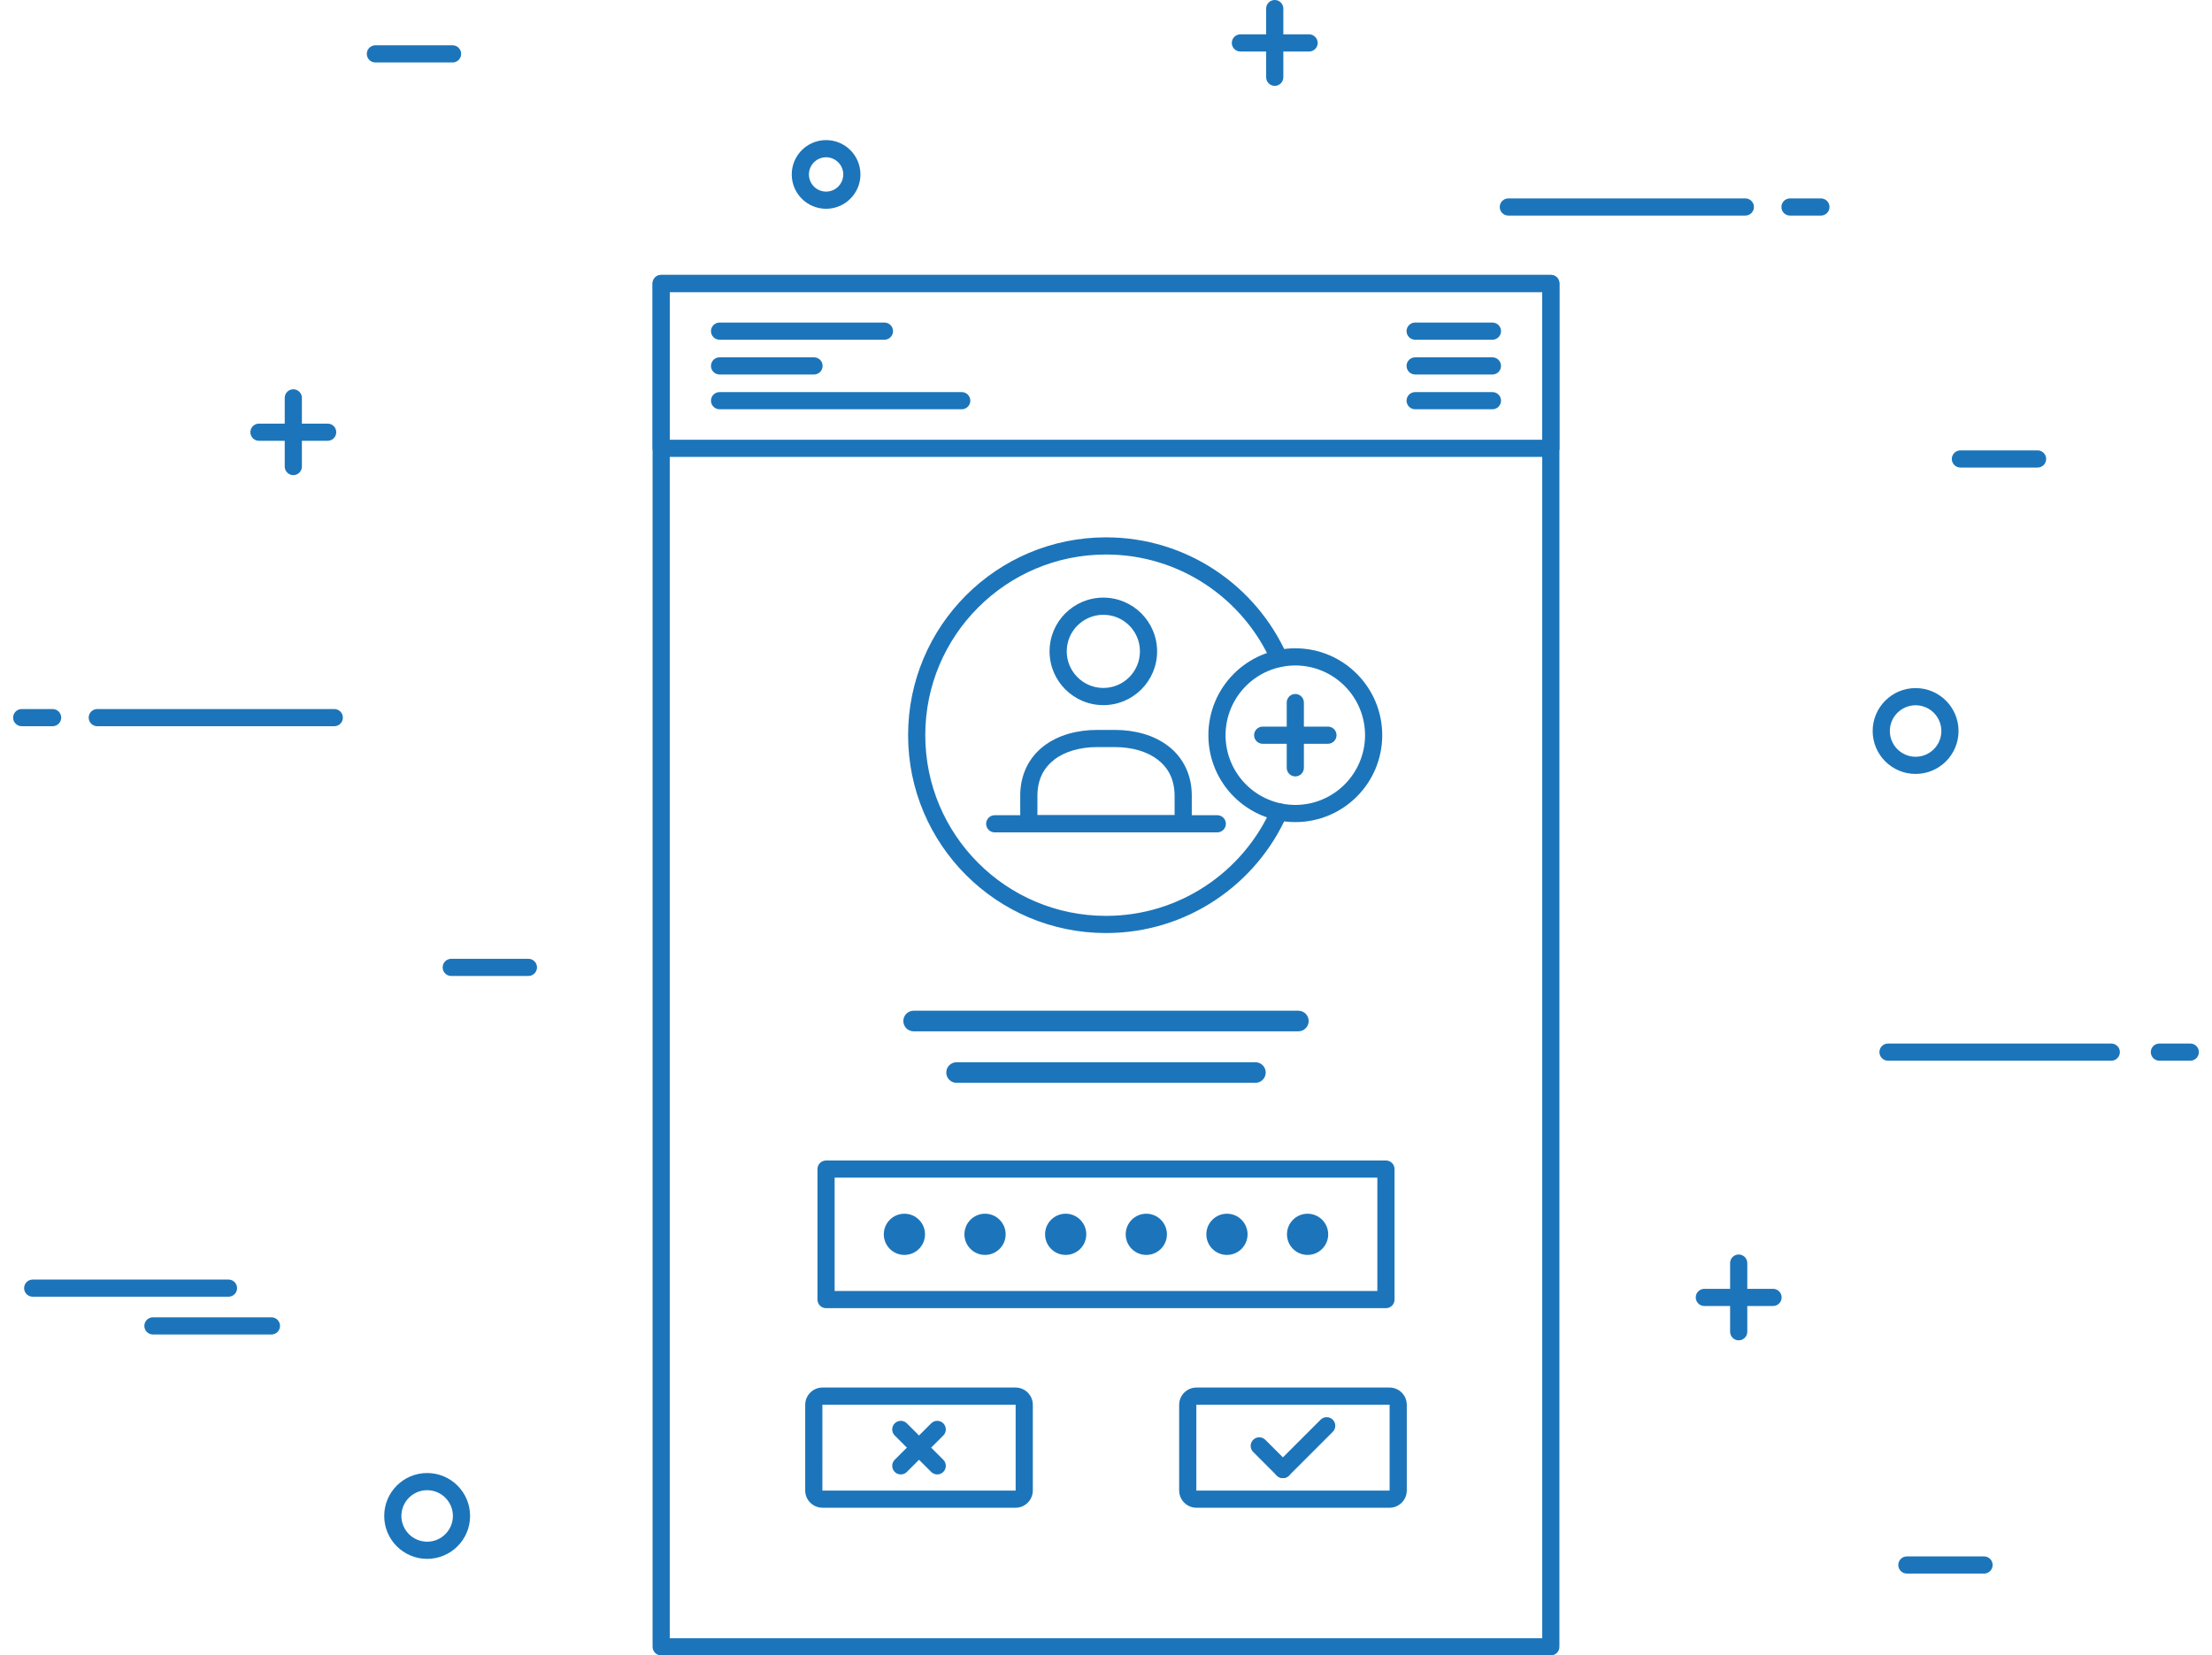 <?xml version="1.0" encoding="utf-8"?>
<!-- Generator: Adobe Illustrator 15.0.0, SVG Export Plug-In . SVG Version: 6.00 Build 0)  -->
<!DOCTYPE svg PUBLIC "-//W3C//DTD SVG 1.1//EN" "http://www.w3.org/Graphics/SVG/1.1/DTD/svg11.dtd">
<svg version="1.1" id="Layer_1" xmlns="http://www.w3.org/2000/svg" xmlns:xlink="http://www.w3.org/1999/xlink" x="0px" y="0px"
	 width="480px" height="359.318px" viewBox="0 0 480 359.318" enable-background="new 0 0 480 359.318" xml:space="preserve">
<g>
	<g>
		<g>
			<path fill="#1c75BA" d="M56.195,95.678c-1.03,0-1.863-0.835-1.863-1.865l0,0c0-1.029,0.833-1.864,1.863-1.864l0,0h14.908
				c1.028,0,1.863,0.835,1.863,1.864l0,0c0,1.03-0.835,1.865-1.863,1.865l0,0H56.195L56.195,95.678z"/>
			<path fill="#1c75BA" d="M61.785,101.268V86.36c0-1.028,0.834-1.863,1.864-1.863l0,0c1.029,0,1.863,0.835,1.863,1.863l0,0v14.908
				c0,1.028-0.834,1.865-1.863,1.865l0,0C62.619,103.132,61.785,102.296,61.785,101.268L61.785,101.268z"/>
		</g>
		<g>
			<path fill="#1c75BA" d="M369.841,283.478c-1.03,0-1.865-0.835-1.865-1.863l0,0c0-1.03,0.835-1.864,1.865-1.864l0,0h14.907
				c1.027,0,1.863,0.834,1.863,1.864l0,0c0,1.028-0.836,1.863-1.863,1.863l0,0H369.841L369.841,283.478z"/>
			<path fill="#1c75BA" d="M375.43,289.069v-14.908c0-1.029,0.835-1.864,1.865-1.864l0,0c1.027,0,1.862,0.835,1.862,1.864l0,0
				v14.908c0,1.027-0.835,1.863-1.862,1.863l0,0C376.265,290.932,375.43,290.096,375.43,289.069L375.43,289.069z"/>
		</g>
		<g>
			<path fill="#1c75BA" d="M269.162,11.182c-1.028,0-1.862-0.833-1.862-1.863l0,0c0-1.029,0.834-1.863,1.862-1.863l0,0h14.909
				c1.028,0,1.863,0.834,1.863,1.863l0,0c0,1.03-0.835,1.863-1.863,1.863l0,0H269.162L269.162,11.182z"/>
			<path fill="#1c75BA" d="M274.753,16.772V1.864c0-1.029,0.834-1.864,1.864-1.864l0,0c1.028,0,1.864,0.835,1.864,1.864l0,0v14.908
				c0,1.029-0.836,1.864-1.864,1.864l0,0C275.587,18.636,274.753,17.801,274.753,16.772L274.753,16.772z"/>
		</g>
		<path fill="#1c75BA" d="M406.365,158.673c0.001-5.146,4.172-9.316,9.318-9.318l0,0c5.145,0.001,9.315,4.171,9.315,9.318l0,0
			c0,5.145-4.171,9.316-9.315,9.317l0,0C410.537,167.989,406.367,163.82,406.365,158.673L406.365,158.673z M410.092,158.673
			c0.006,3.086,2.505,5.583,5.592,5.59l0,0c3.086-0.007,5.583-2.504,5.588-5.59l0,0c-0.005-3.086-2.502-5.585-5.588-5.59l0,0
			C412.597,153.087,410.098,155.587,410.092,158.673L410.092,158.673z"/>
		<path fill="#1c75BA" d="M171.806,37.864c0.002-4.117,3.336-7.453,7.454-7.455l0,0c4.117,0.001,7.453,3.337,7.455,7.455l0,0
			c-0.002,4.118-3.338,7.452-7.455,7.454l0,0C175.142,45.316,171.808,41.982,171.806,37.864L171.806,37.864z M175.533,37.864
			c0.003,2.057,1.67,3.723,3.727,3.726l0,0c2.056-0.003,3.723-1.669,3.728-3.726l0,0c-0.005-2.056-1.671-3.722-3.728-3.727l0,0
			C177.203,34.142,175.537,35.808,175.533,37.864L175.533,37.864z"/>
		<path fill="#1c75BA" d="M83.373,329.048c0.001-5.147,4.17-9.316,9.318-9.316l0,0c5.146,0,9.315,4.169,9.317,9.316l0,0
			c-0.002,5.145-4.171,9.315-9.317,9.317l0,0C87.542,338.364,83.374,334.195,83.373,329.048L83.373,329.048z M87.1,329.048
			c0.004,3.085,2.502,5.585,5.59,5.591l0,0c3.086-0.006,5.583-2.506,5.59-5.591l0,0c-0.006-3.089-2.503-5.585-5.59-5.59l0,0
			C89.603,323.463,87.104,325.961,87.1,329.048L87.1,329.048z"/>
		<g>
			<path fill="#1c75BA" d="M7.096,281.464c-1.03,0-1.864-0.836-1.864-1.863l0,0c0-1.03,0.834-1.864,1.864-1.864l0,0h42.487
				c1.03,0,1.864,0.834,1.864,1.864l0,0c0,1.027-0.834,1.863-1.864,1.863l0,0H7.096L7.096,281.464z"/>
			<path fill="#1c75BA" d="M33.185,289.663c-1.03,0-1.863-0.834-1.863-1.863l0,0c0-1.029,0.833-1.863,1.863-1.863l0,0H58.9
				c1.029,0,1.865,0.834,1.865,1.863l0,0c0,1.029-0.836,1.863-1.865,1.863l0,0H33.185L33.185,289.663z"/>
		</g>
		<path fill="#1c75BA" d="M81.46,13.559c-1.028,0-1.864-0.834-1.864-1.863l0,0c0-1.031,0.835-1.864,1.864-1.864l0,0h16.747
			c1.029,0,1.864,0.833,1.864,1.864l0,0c0,1.029-0.835,1.863-1.864,1.863l0,0H81.46L81.46,13.559z"/>
		<path fill="#1c75BA" d="M425.405,101.486c-1.029,0-1.864-0.835-1.864-1.862l0,0c0-1.03,0.835-1.864,1.864-1.864l0,0h16.747
			c1.027,0,1.861,0.834,1.861,1.864l0,0c0,1.027-0.834,1.862-1.861,1.862l0,0H425.405L425.405,101.486z"/>
		<path fill="#1c75BA" d="M97.918,211.843c-1.029,0-1.863-0.836-1.863-1.864l0,0c0-1.028,0.834-1.864,1.863-1.864l0,0h16.746
			c1.029,0,1.865,0.836,1.865,1.864l0,0c0,1.028-0.836,1.864-1.865,1.864l0,0H97.918L97.918,211.843z"/>
		<path fill="#1c75BA" d="M413.788,341.559c-1.028,0-1.862-0.835-1.862-1.863l0,0c0-1.029,0.834-1.864,1.862-1.864l0,0h16.748
			c1.027,0,1.863,0.835,1.863,1.864l0,0c0,1.028-0.836,1.863-1.863,1.863l0,0H413.788L413.788,341.559z"/>
		<g>
			<path fill="#1c75BA" d="M468.581,230.236c-1.028,0-1.862-0.837-1.862-1.865l0,0c0-1.028,0.834-1.862,1.862-1.862l0,0h6.708
				c1.029,0,1.864,0.834,1.864,1.862l0,0c0,1.028-0.835,1.865-1.864,1.865l0,0H468.581L468.581,230.236z"/>
			<path fill="#1c75BA" d="M409.695,230.236c-1.03,0-1.863-0.836-1.863-1.864l0,0c0-1.029,0.833-1.864,1.863-1.864l0,0h48.45
				c1.029,0,1.864,0.835,1.864,1.864l0,0c0,1.028-0.835,1.864-1.864,1.864l0,0H409.695L409.695,230.236z"/>
		</g>
		<g>
			<path fill="#1c75BA" d="M327.305,46.796c-1.029,0-1.863-0.834-1.863-1.864l0,0c0-1.029,0.834-1.862,1.863-1.862l0,0h51.433
				c1.028,0,1.863,0.833,1.863,1.862l0,0c0,1.03-0.835,1.864-1.863,1.864l0,0H327.305L327.305,46.796z"/>
			<path fill="#1c75BA" d="M388.427,46.796c-1.029,0-1.863-0.834-1.863-1.864l0,0c0-1.029,0.834-1.862,1.863-1.862l0,0h6.709
				c1.028,0,1.862,0.833,1.862,1.862l0,0c0,1.03-0.834,1.864-1.862,1.864l0,0H388.427L388.427,46.796z"/>
		</g>
		<g>
			<path fill="#1c75BA" d="M21.109,157.633c-1.03,0-1.864-0.837-1.864-1.865l0,0c0-1.029,0.834-1.863,1.864-1.863l0,0h51.431
				c1.029,0,1.863,0.834,1.863,1.863l0,0c0,1.028-0.834,1.865-1.863,1.865l0,0H21.109L21.109,157.633z"/>
			<path fill="#1c75BA" d="M4.711,157.633c-1.031,0-1.865-0.837-1.865-1.865l0,0c0-1.029,0.834-1.863,1.865-1.863l0,0h6.707
				c1.03,0,1.865,0.834,1.865,1.863l0,0c0,1.028-0.835,1.865-1.865,1.865l0,0H4.711L4.711,157.633z"/>
		</g>
	</g>
	<g>
		<path fill="#1c75BA" d="M143.471,359.318c-0.498,0-0.965-0.192-1.317-0.545l0,0c-0.354-0.353-0.547-0.82-0.547-1.318l0,0V61.534
			c0-0.489,0.2-0.97,0.547-1.317l0,0c0.347-0.347,0.826-0.546,1.317-0.546l0,0h193.056c0.497,0,0.967,0.194,1.318,0.546l0,0
			c0.352,0.352,0.545,0.819,0.545,1.317l0,0v295.92c0,0.498-0.193,0.966-0.545,1.318l0,0c-0.354,0.351-0.821,0.545-1.318,0.545l0,0
			H143.471L143.471,359.318z M336.527,357.455v-1.863V357.455L336.527,357.455z M145.335,355.591h189.329V63.398H145.335V355.591
			L145.335,355.591z"/>
		<g>
			<g>
				<path fill="#1c75BA" d="M178.475,327.265c-2.068-0.002-3.747-1.675-3.747-3.746l0,0v-18.595c0.005-2.071,1.68-3.742,3.747-3.747
					l0,0l41.899,0.001c2.064,0,3.746,1.672,3.748,3.746l0,0v18.595h-0.002c0,2.072-1.678,3.746-3.746,3.749l0,0L178.475,327.265
					L178.475,327.265z M178.457,304.924l-0.002,18.595c0.002,0.014,0.009,0.021,0.021,0.021l0,0h41.899
					c0.009,0,0.019-0.008,0.019-0.021l0,0v-18.595c0-0.012-0.008-0.02-0.019-0.02l0,0l-41.899-0.001
					C178.461,304.905,178.457,304.91,178.457,304.924L178.457,304.924z"/>
				<g>
					<path fill="#1c75BA" d="M194.153,319.493c-0.727-0.728-0.727-1.907,0-2.636l0,0l7.907-7.906c0.728-0.728,1.907-0.728,2.636,0
						l0,0c0.727,0.728,0.727,1.907,0,2.635l0,0l-7.908,7.907c-0.364,0.363-0.84,0.546-1.317,0.546l0,0
						C194.995,320.039,194.518,319.856,194.153,319.493L194.153,319.493z"/>
					<path fill="#1c75BA" d="M202.061,319.493l-7.907-7.907c-0.727-0.728-0.727-1.907,0-2.635l0,0c0.729-0.728,1.908-0.728,2.635,0
						l0,0l7.908,7.906c0.727,0.729,0.727,1.908,0,2.636l0,0c-0.364,0.363-0.841,0.546-1.318,0.546l0,0
						C202.901,320.039,202.424,319.856,202.061,319.493L202.061,319.493z"/>
				</g>
			</g>
			<g>
				<path fill="#1c75BA" d="M259.624,327.265c-2.069-0.002-3.743-1.675-3.748-3.746l0,0v-18.595
					c0.005-2.071,1.683-3.742,3.748-3.747l0,0l41.9,0.001c2.063,0,3.743,1.67,3.747,3.746l0,0v18.595h-0.002
					c-0.002,2.073-1.681,3.746-3.745,3.749l0,0L259.624,327.265L259.624,327.265z M259.604,304.924l-0.002,18.595
					c0.002,0.014,0.009,0.021,0.021,0.021l0,0h41.9c0.009,0,0.019-0.012,0.02-0.021l0,0h-0.001l0.001-18.595
					c-0.001-0.01-0.009-0.02-0.02-0.02l0,0l-41.9-0.001C259.607,304.905,259.604,304.91,259.604,304.924L259.604,304.924z"/>
				<g>
					<path fill="#1c75BA" d="M277.07,320.292l-5.134-5.134c-0.728-0.727-0.728-1.907,0-2.636l0,0c0.729-0.728,1.908-0.728,2.637,0
						l0,0l5.133,5.134c0.728,0.729,0.728,1.908,0,2.636l0,0c-0.363,0.364-0.841,0.546-1.318,0.546l0,0
						C277.912,320.837,277.434,320.656,277.07,320.292L277.07,320.292z"/>
					<path fill="#1c75BA" d="M277.07,320.292c-0.728-0.728-0.728-1.907,0-2.636l0,0l9.504-9.504c0.729-0.727,1.907-0.727,2.636,0
						l0,0c0.727,0.729,0.727,1.908,0,2.636l0,0l-9.504,9.504c-0.363,0.364-0.841,0.546-1.318,0.546l0,0
						C277.912,320.837,277.434,320.656,277.07,320.292L277.07,320.292z"/>
				</g>
			</g>
		</g>
		<g>
			<g>
				<path fill="#1c75BA" d="M191.781,267.922c0.002-2.472,2.002-4.472,4.473-4.473l0,0c2.471,0.001,4.471,2.001,4.473,4.473l0,0
					c-0.002,2.471-2.002,4.47-4.473,4.47l0,0C193.783,272.392,191.784,270.393,191.781,267.922L191.781,267.922z M196.254,267.922
					v-0.003V267.922L196.254,267.922z"/>
				<path fill="#1c75BA" d="M209.279,267.922c0.001-2.472,2.002-4.472,4.473-4.473l0,0c2.472,0,4.472,2.003,4.472,4.473l0,0
					c0,2.469-2,4.47-4.472,4.47l0,0C211.281,272.392,209.281,270.393,209.279,267.922L209.279,267.922z M213.752,267.922v-0.003
					V267.922L213.752,267.922z"/>
				<path fill="#1c75BA" d="M226.779,267.922c0.001-2.472,2-4.472,4.47-4.475l0,0c2.472,0.003,4.471,2.003,4.473,4.475l0,0
					c-0.002,2.469-2,4.47-4.473,4.47l0,0C228.779,272.392,226.78,270.391,226.779,267.922L226.779,267.922z M231.249,267.922
					c0,0,0,0,0-0.003l0,0V267.922L231.249,267.922z"/>
				<path fill="#1c75BA" d="M244.274,267.922c0.002-2.472,2.002-4.472,4.473-4.473l0,0c2.471,0.001,4.471,2.001,4.473,4.473l0,0
					c-0.002,2.471-2.002,4.47-4.473,4.47l0,0C246.276,272.392,244.276,270.393,244.274,267.922L244.274,267.922z M248.747,267.922
					v-0.003V267.922L248.747,267.922z"/>
				<path fill="#1c75BA" d="M261.774,267.922c0.001-2.472,2.002-4.472,4.472-4.473l0,0c2.472,0,4.472,2.003,4.473,4.473l0,0
					c-0.001,2.469-2.001,4.47-4.473,4.47l0,0C263.776,272.392,261.775,270.393,261.774,267.922L261.774,267.922z M266.246,267.922
					v-0.003V267.922L266.246,267.922z"/>
				<path fill="#1c75BA" d="M279.272,267.922c0.001-2.472,2.001-4.472,4.472-4.473l0,0c2.471,0.001,4.471,2.001,4.473,4.473l0,0
					c-0.002,2.471-2.002,4.47-4.473,4.47l0,0C281.273,272.392,279.273,270.393,279.272,267.922L279.272,267.922z M283.744,267.922
					v-0.003V267.922L283.744,267.922z"/>
			</g>
			<path fill="#1c75BA" d="M179.249,283.947c-0.498,0-0.964-0.193-1.316-0.546l0,0c-0.352-0.353-0.545-0.82-0.545-1.316l0,0V253.76
				c0-0.493,0.198-0.972,0.545-1.318l0,0c0.346-0.348,0.826-0.547,1.316-0.547l0,0h121.5c0.498,0,0.966,0.193,1.316,0.547l0,0
				c0.354,0.351,0.547,0.819,0.547,1.318l0,0v28.324c0,0.496-0.194,0.964-0.547,1.316l0,0c-0.352,0.353-0.818,0.546-1.316,0.546l0,0
				H179.249L179.249,283.947z M300.749,282.084v-1.864V282.084L300.749,282.084z M181.112,280.22h117.772v-24.599H181.112V280.22
				L181.112,280.22z"/>
		</g>
		<g>
			<path fill="#1c75BA" d="M198.258,223.856c-1.236,0-2.236-1.002-2.236-2.236l0,0c0-1.235,1-2.236,2.236-2.236l0,0h83.484
				c1.234,0,2.236,1.001,2.236,2.236l0,0c0,1.234-1.002,2.236-2.236,2.236l0,0H198.258L198.258,223.856z"/>
			<path fill="#1c75BA" d="M207.574,235.038c-1.234,0-2.235-1.002-2.235-2.236l0,0c0-1.235,1.001-2.235,2.235-2.235l0,0h64.85
				c1.234,0,2.235,1,2.235,2.235l0,0c0,1.234-1.001,2.236-2.235,2.236l0,0H207.574L207.574,235.038z"/>
		</g>
		<g>
			<g>
				<path fill="#1c75BA" d="M197.056,159.582c0.001-23.72,19.227-42.945,42.943-42.947l0,0c17.525,0.001,32.603,10.5,39.277,25.555
					l0,0c0.416,0.941-0.009,2.042-0.95,2.458l0,0c-0.94,0.418-2.041-0.008-2.458-0.949l0,0c-6.1-13.747-19.863-23.34-35.869-23.336
					l0,0c-10.834,0-20.627,4.386-27.729,11.486l0,0c-7.1,7.102-11.487,16.895-11.487,27.733l0,0
					c0,10.832,4.387,20.626,11.487,27.729l0,0c7.102,7.101,16.896,11.486,27.729,11.488l0,0c16.005,0.001,29.77-9.592,35.868-23.337
					l0,0c0.416-0.941,1.518-1.366,2.457-0.949l0,0c0.942,0.416,1.365,1.518,0.949,2.459l0,0
					c-6.673,15.053-21.751,25.551-39.274,25.555l0,0C216.283,202.525,197.057,183.294,197.056,159.582L197.056,159.582z"/>
				<g>
					<g>
						<path fill="#1c75BA" d="M223.251,180.674c-0.49,0-0.97-0.2-1.317-0.547l0,0c-0.347-0.347-0.545-0.827-0.545-1.317l0,0v-6.077
							c-0.025-4.607,1.948-8.376,5.069-10.766l0,0c3.112-2.406,7.226-3.53,11.644-3.534l0,0h3.794
							c4.418,0.003,8.533,1.128,11.646,3.534l0,0c3.121,2.388,5.096,6.159,5.072,10.766l0,0v6.077c0,0.49-0.199,0.971-0.546,1.317
							l0,0c-0.348,0.347-0.827,0.547-1.318,0.547l0,0H223.251L223.251,180.674z M256.75,178.81v-1.863V178.81L256.75,178.81z
							 M228.741,164.912c-2.253,1.775-3.603,4.226-3.625,7.821l0,0v4.214h29.771v-4.214c-0.023-3.595-1.374-6.043-3.628-7.821l0,0
							c-2.262-1.762-5.574-2.754-9.363-2.751l0,0h-3.794c-0.005,0-0.011,0-0.017,0l0,0
							C234.301,162.161,230.999,163.151,228.741,164.912L228.741,164.912z"/>
						<path fill="#1c75BA" d="M227.752,141.389c0.002-6.458,5.23-11.672,11.67-11.672l0,0c6.447,0.012,11.656,5.218,11.669,11.672
							l0,0c-0.002,6.438-5.22,11.665-11.669,11.666l0,0C232.979,153.053,227.756,147.829,227.752,141.389L227.752,141.389z
							 M231.48,141.389c0.007,4.376,3.563,7.931,7.943,7.939l0,0c4.389-0.008,7.935-3.562,7.94-7.939l0,0
							c0-4.401-3.55-7.944-7.94-7.946l0,0C235.04,133.451,231.487,136.991,231.48,141.389L231.48,141.389z"/>
					</g>
					<path fill="#1c75BA" d="M215.853,180.674c-1.03,0-1.864-0.835-1.864-1.863l0,0c0-1.03,0.834-1.864,1.864-1.864l0,0h48.294
						c1.028,0,1.864,0.834,1.864,1.864l0,0c0,1.028-0.836,1.863-1.864,1.863l0,0H215.853L215.853,180.674z"/>
				</g>
			</g>
			<g>
				<path fill="#1c75BA" d="M262.216,159.583c0.002-10.42,8.445-18.864,18.863-18.864l0,0c10.419,0,18.862,8.444,18.862,18.864l0,0
					c0,10.417-8.443,18.86-18.862,18.86l0,0C270.661,178.443,262.218,170,262.216,159.583L262.216,159.583z M265.942,159.583
					c0.015,8.358,6.777,15.12,15.137,15.135l0,0c8.358-0.015,15.121-6.777,15.137-15.135l0,0
					c-0.016-8.36-6.778-15.123-15.137-15.138l0,0C272.72,144.459,265.957,151.222,265.942,159.583L265.942,159.583z"/>
				<g>
					<path fill="#1c75BA" d="M279.216,166.662v-14.165c0-1.029,0.835-1.863,1.864-1.863l0,0c1.027,0,1.861,0.834,1.861,1.863l0,0
						v14.165c0,1.03-0.834,1.865-1.861,1.865l0,0C280.051,168.527,279.216,167.692,279.216,166.662L279.216,166.662z"/>
					<path fill="#1c75BA" d="M273.998,161.444c-1.029,0-1.863-0.835-1.863-1.864l0,0c0-1.028,0.834-1.862,1.863-1.862l0,0h14.164
						c1.028,0,1.863,0.834,1.863,1.862l0,0c0,1.029-0.835,1.864-1.863,1.864l0,0H273.998L273.998,161.444z"/>
				</g>
			</g>
		</g>
		<g>
			<path fill="#1c75BA" d="M143.471,99.176c-0.491,0-0.971-0.197-1.318-0.544l0,0c-0.347-0.347-0.544-0.828-0.544-1.318l0,0V61.535
				c0-0.49,0.197-0.971,0.544-1.318l0,0c0.347-0.347,0.827-0.546,1.318-0.546l0,0h193.056c0.497,0,0.967,0.194,1.317,0.546l0,0
				c0.353,0.352,0.546,0.819,0.546,1.318l0,0v35.779c0,0.497-0.194,0.966-0.546,1.318l0,0c-0.353,0.351-0.82,0.544-1.317,0.544l0,0
				H143.471L143.471,99.176z M336.527,97.314V95.45V97.314L336.527,97.314z M145.334,95.45h189.33V63.397h-189.33V95.45
				L145.334,95.45z"/>
			<g>
				<g>
					<path fill="#1c75BA" d="M156.144,73.741c-1.03,0-1.864-0.834-1.864-1.864l0,0c0-1.029,0.834-1.863,1.864-1.863l0,0h35.778
						c1.03,0,1.863,0.834,1.863,1.863l0,0c0,1.03-0.833,1.864-1.863,1.864l0,0H156.144L156.144,73.741z"/>
					<path fill="#1c75BA" d="M156.143,81.288c-1.029,0-1.863-0.834-1.863-1.863l0,0c0-1.03,0.834-1.865,1.863-1.865l0,0h20.499
						c1.029,0,1.863,0.835,1.863,1.865l0,0c0,1.029-0.834,1.863-1.863,1.863l0,0H156.143L156.143,81.288z"/>
					<path fill="#1c75BA" d="M156.143,88.835c-1.029,0-1.863-0.836-1.863-1.863l0,0c0-1.029,0.834-1.863,1.863-1.863l0,0h52.551
						c1.028,0,1.864,0.834,1.864,1.863l0,0c0,1.027-0.835,1.863-1.864,1.863l0,0H156.143L156.143,88.835z"/>
				</g>
				<g>
					<path fill="#1c75BA" d="M307.085,73.741c-1.03,0-1.864-0.835-1.864-1.864l0,0c0-1.029,0.834-1.863,1.864-1.863l0,0h16.771
						c1.028,0,1.864,0.834,1.864,1.863l0,0c0,1.029-0.836,1.864-1.864,1.864l0,0H307.085L307.085,73.741z"/>
					<path fill="#1c75BA" d="M307.085,81.288c-1.03,0-1.864-0.834-1.864-1.864l0,0c0-1.029,0.834-1.863,1.864-1.863l0,0h16.771
						c1.028,0,1.864,0.834,1.864,1.863l0,0c0,1.03-0.836,1.864-1.864,1.864l0,0H307.085L307.085,81.288z"/>
					<path fill="#1c75BA" d="M307.085,88.835c-1.03,0-1.864-0.835-1.864-1.863l0,0c0-1.03,0.834-1.864,1.864-1.864l0,0h16.771
						c1.028,0,1.864,0.834,1.864,1.864l0,0c0,1.028-0.836,1.863-1.864,1.863l0,0H307.085L307.085,88.835z"/>
				</g>
			</g>
		</g>
	</g>
</g>
</svg>
